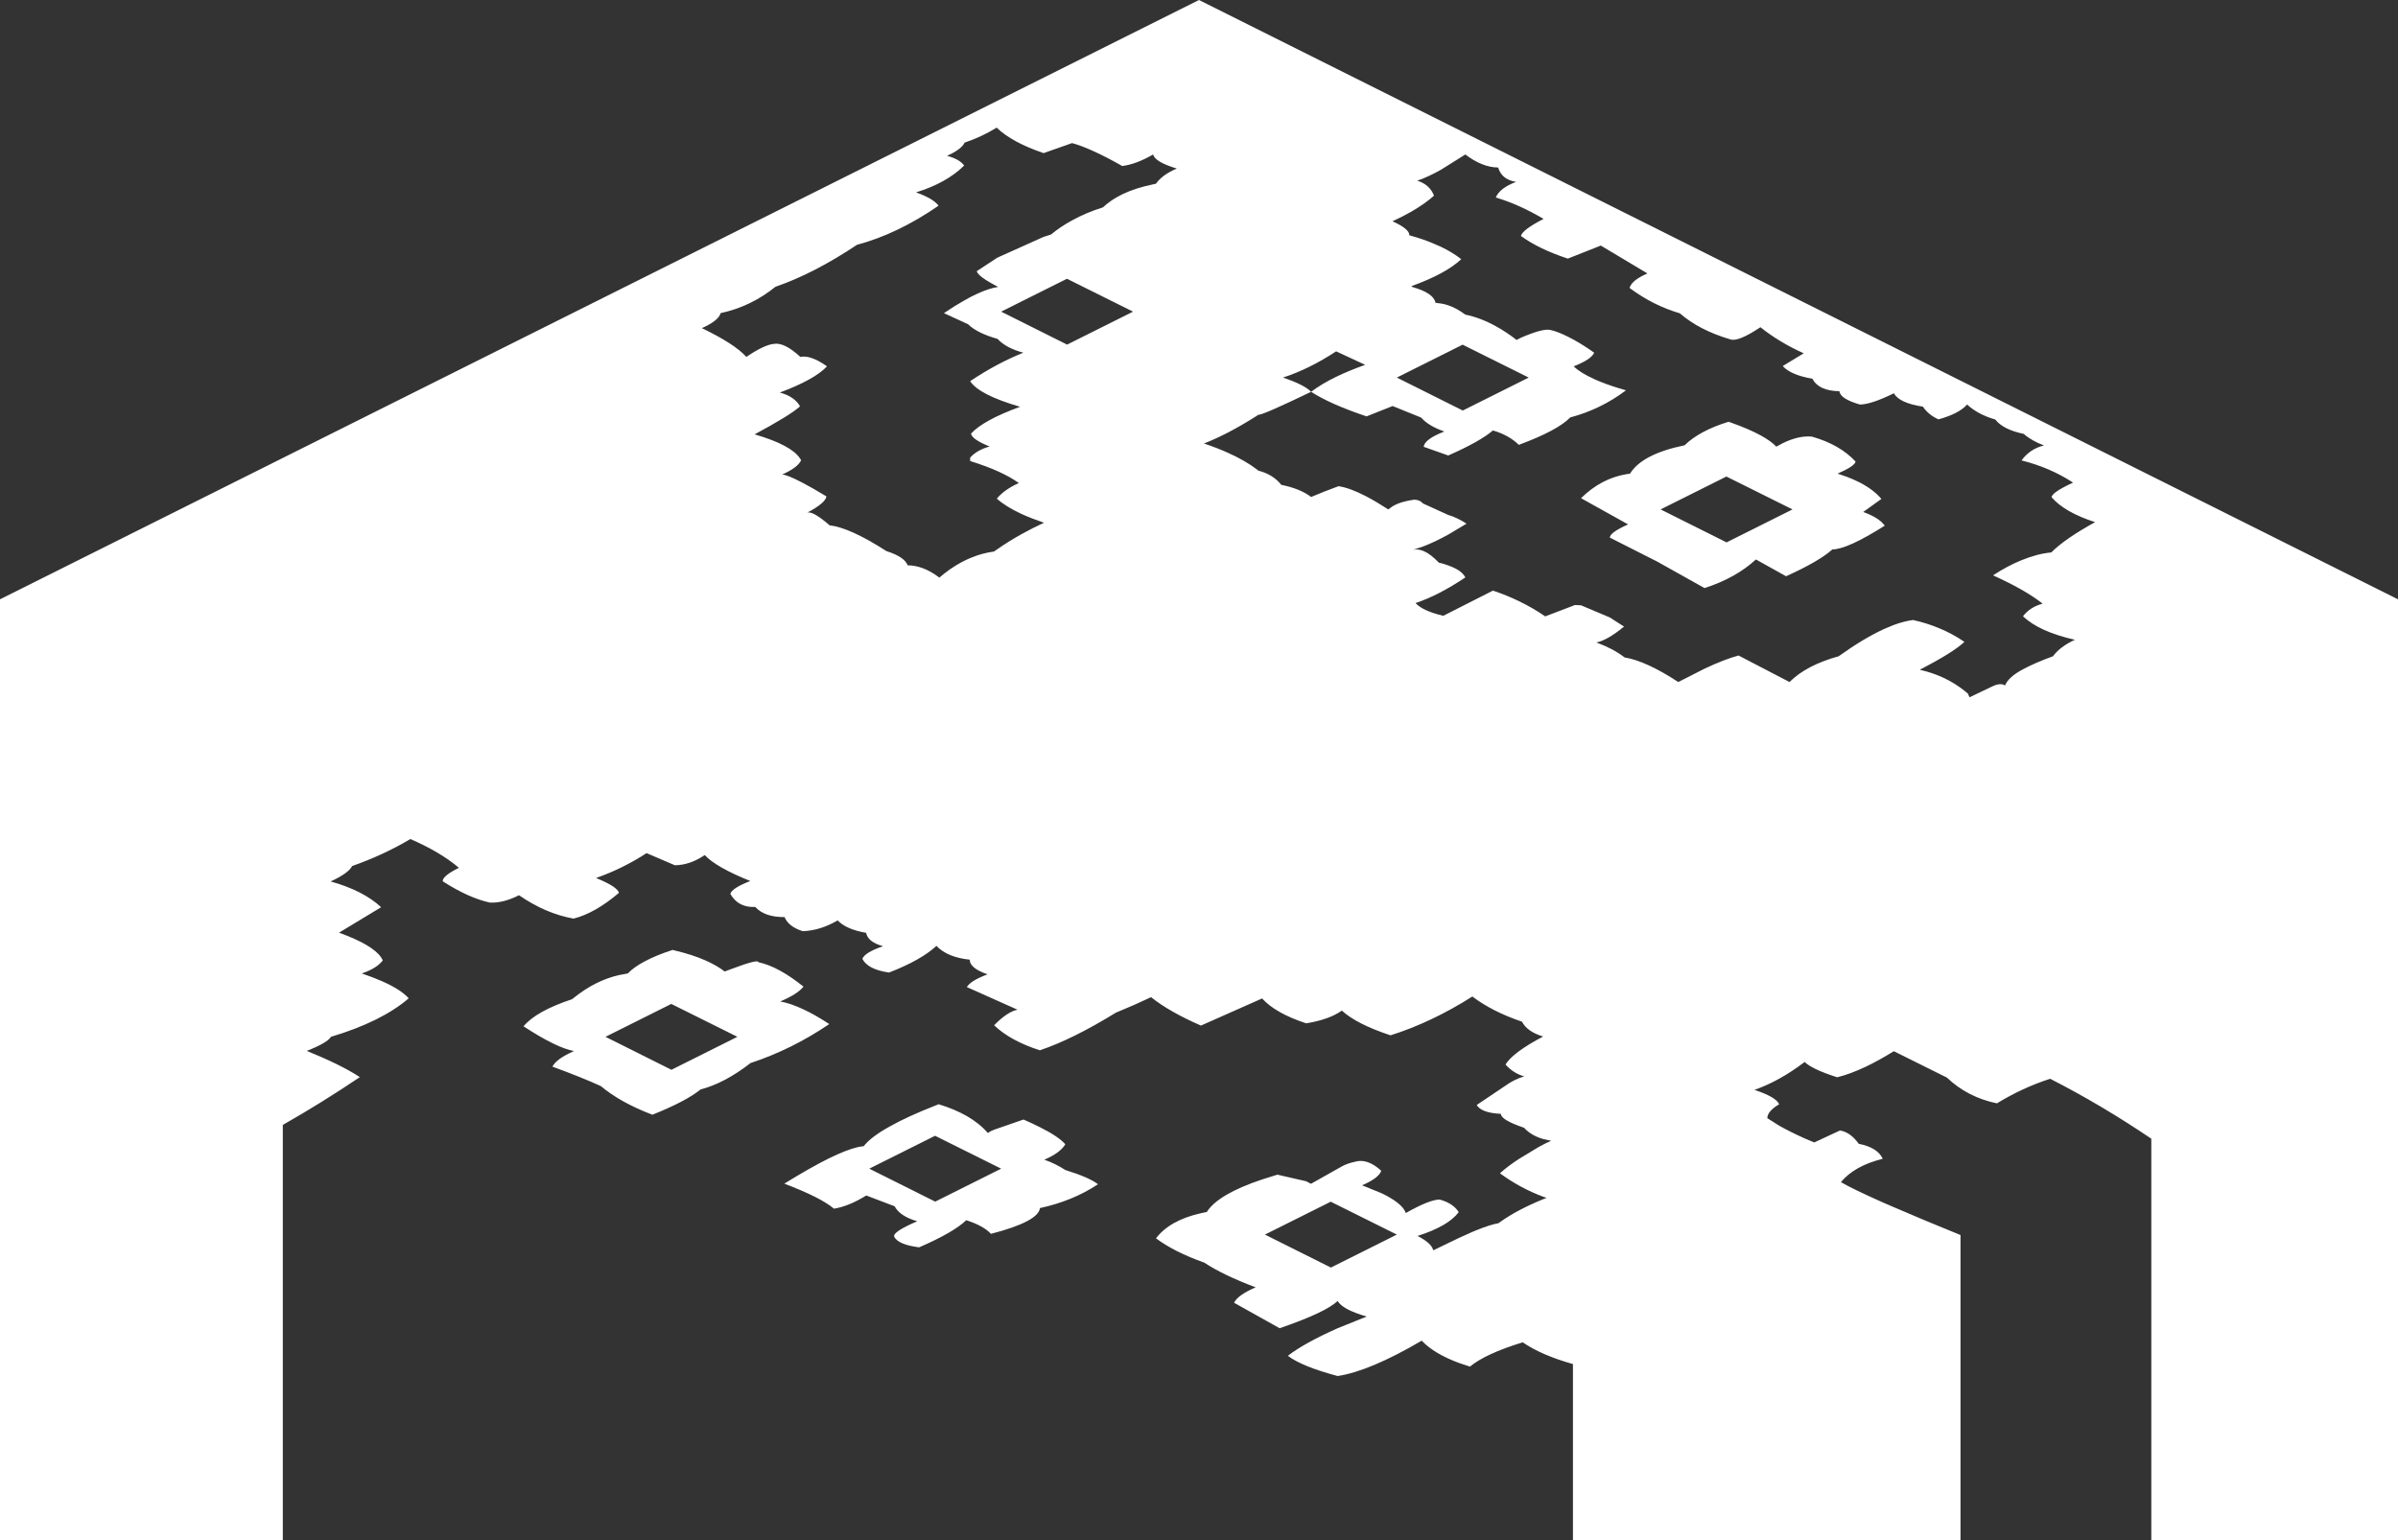 <?xml version="1.0" encoding="UTF-8" standalone="no"?>
<svg xmlns:ffdec="https://www.free-decompiler.com/flash" xmlns:xlink="http://www.w3.org/1999/xlink" ffdec:objectType="shape" height="514.0px" width="800.0px" xmlns="http://www.w3.org/2000/svg">
  <rect width="100%" height="100%" fill="#333333" stroke="none"/>
  <g transform="matrix(1.0, 0.0, 0.0, 1.0, 0.0, -86.0)">
    <path d="M268.05 422.85 Q272.05 424.7 276.65 427.75 264.2 436.2 250.4 440.75 241.7 447.5 233.75 449.55 228.8 453.55 217.65 458.0 207.0 453.95 200.45 448.45 194.25 445.6 184.3 441.95 185.6 439.35 191.5 436.75 185.7 435.7 174.65 428.5 178.9 423.4 190.85 419.45 L191.35 419.05 Q198.6 413.2 206.5 411.4 L209.45 410.85 Q211.45 408.75 214.95 406.9 218.8 404.8 224.4 403.0 L225.15 403.2 Q230.85 404.55 235.1 406.4 239.05 408.1 241.75 410.2 L243.65 409.5 Q253.0 405.95 253.0 407.1 259.65 408.5 268.05 415.25 266.1 417.75 260.3 420.2 263.85 420.85 268.05 422.85 M488.0 201.05 L488.0 201.0 466.0 212.0 488.0 223.0 510.0 212.0 488.0 201.05 M576.0 245.05 L576.0 245.0 554.0 256.0 576.0 267.0 598.0 256.0 576.0 245.05 M613.05 244.05 Q616.35 245.1 619.05 246.35 L620.5 247.05 Q625.1 249.45 627.65 252.5 L621.6 256.85 Q625.6 258.3 627.65 260.15 L628.8 261.4 Q616.25 269.35 611.3 269.35 606.85 273.35 595.85 278.3 L585.8 272.7 Q579.05 278.9 568.65 282.25 L552.85 273.4 537.05 265.4 Q537.1 263.7 543.15 261.0 L527.45 252.25 Q534.1 245.7 542.5 244.25 L543.65 244.1 543.8 244.05 Q547.85 237.5 562.0 234.6 566.95 229.75 576.65 226.75 L577.25 226.95 Q583.35 229.1 587.3 231.25 590.8 233.15 592.6 235.05 L594.75 233.9 Q600.05 231.3 604.45 231.7 613.8 234.35 619.05 240.05 618.7 241.6 613.05 244.05 M356.0 179.05 L356.0 179.0 334.0 190.0 356.0 201.0 378.0 190.0 356.0 179.05 M392.6 142.25 Q385.3 140.05 384.7 137.55 379.1 140.8 374.4 141.4 363.9 135.45 357.65 133.75 L348.15 137.1 Q337.6 133.5 332.5 128.6 327.45 131.7 321.8 133.6 320.8 135.8 315.95 138.0 320.2 139.15 321.65 141.25 315.8 147.05 305.6 150.2 311.45 152.3 313.1 154.65 299.5 164.05 285.9 167.7 271.5 177.3 258.7 181.7 250.55 188.3 240.4 190.5 239.75 193.0 234.15 195.5 245.05 200.75 249.0 205.1 255.05 201.0 258.25 200.75 261.7 200.2 267.0 205.1 270.45 204.4 275.9 208.25 271.8 212.65 260.15 217.0 265.05 218.3 266.9 221.6 263.75 224.5 251.75 230.95 263.95 234.5 266.9 239.0 L267.2 239.45 267.25 239.6 Q266.2 242.0 260.95 244.35 262.75 244.5 267.25 246.85 L267.45 246.95 Q270.85 248.7 275.7 251.65 275.4 253.85 269.35 257.05 271.1 256.6 275.7 260.4 L276.75 261.3 Q283.6 262.1 295.7 269.9 301.8 271.85 302.8 274.65 307.95 274.7 313.1 278.55 L313.4 278.75 314.9 277.5 Q318.8 274.4 322.95 272.55 L323.65 272.25 Q327.5 270.6 331.6 270.05 L332.55 269.4 Q336.55 266.6 340.8 264.25 344.45 262.2 348.3 260.45 344.05 259.0 340.75 257.5 335.5 255.05 332.55 252.4 335.15 249.3 339.9 247.2 334.35 243.2 323.95 239.95 L323.65 239.85 323.65 238.75 323.95 238.4 Q326.2 236.1 330.15 235.0 324.2 232.6 323.95 230.7 328.0 226.25 340.3 221.75 326.6 217.75 323.65 213.2 332.55 207.25 341.4 203.7 335.6 202.15 332.8 199.1 325.95 197.15 322.95 194.2 L314.9 190.5 Q318.5 188.05 321.65 186.3 323.85 185.0 325.85 184.1 329.95 182.2 333.0 181.75 326.3 178.3 325.85 176.5 L332.7 172.0 348.15 165.05 350.65 164.25 Q353.85 161.6 357.65 159.55 362.35 156.95 367.95 155.2 370.6 152.7 374.4 150.85 378.7 148.75 384.55 147.55 L385.65 147.3 Q387.75 144.3 392.6 142.25 M683.95 446.0 Q674.7 449.0 666.2 454.2 656.45 452.2 649.5 445.6 L631.8 436.8 Q626.8 439.9 622.4 442.0 617.2 444.45 612.9 445.5 604.6 442.85 602.05 440.4 593.55 446.85 585.3 449.7 592.55 452.1 593.55 454.5 589.6 456.85 589.6 459.15 L593.55 461.65 Q597.15 463.7 602.05 465.9 L605.25 467.25 613.85 463.25 Q617.35 463.85 620.1 467.7 626.4 468.95 628.1 472.7 618.65 475.05 614.15 480.5 618.1 482.8 628.1 487.25 L631.8 488.85 Q640.9 492.8 654.05 498.15 L654.05 600.0 524.75 600.0 524.75 541.2 Q514.35 538.3 508.0 533.95 495.6 537.75 490.4 542.05 L487.05 540.95 Q478.5 537.85 474.3 533.4 456.9 543.6 446.25 545.2 434.3 542.0 429.65 538.45 435.05 534.25 446.25 529.25 L455.95 525.35 Q447.85 523.0 446.25 520.15 442.3 523.95 426.9 529.25 L411.7 520.75 Q412.9 518.2 418.9 515.6 408.0 511.5 401.75 507.35 391.75 503.8 385.65 499.25 390.25 493.2 400.7 490.85 L401.9 490.6 402.6 490.45 Q406.4 484.5 421.05 479.6 L426.15 478.0 435.75 480.2 437.35 481.05 447.65 475.25 Q449.45 474.25 452.0 473.7 456.15 472.45 460.8 476.7 460.0 479.15 454.4 481.55 L460.8 484.15 Q462.55 484.95 463.9 485.8 468.1 488.3 469.0 490.8 476.85 486.35 480.25 486.3 484.75 487.5 486.65 490.5 483.15 495.2 472.9 498.45 477.6 500.85 478.15 503.25 L486.65 499.15 491.2 497.1 492.65 496.5 Q497.25 494.65 499.9 494.2 L500.4 493.85 Q506.0 489.8 514.8 486.2 L515.95 485.75 514.8 485.35 Q507.15 482.5 500.4 477.55 502.9 475.25 506.75 472.75 L513.35 468.75 Q516.1 467.25 517.5 466.7 L514.8 466.1 Q510.8 464.95 508.45 462.35 500.75 459.75 500.7 457.7 494.2 457.4 492.65 454.75 L502.25 448.3 Q505.15 446.2 508.5 445.2 504.9 444.2 502.25 441.25 504.75 437.2 514.8 431.9 509.5 430.3 507.75 426.95 497.85 423.6 491.2 418.55 477.55 427.2 463.9 431.5 452.65 427.8 447.65 423.25 443.45 426.25 435.75 427.5 425.55 424.15 421.05 419.2 L400.65 428.25 Q390.1 423.65 384.05 418.8 L384.05 418.75 Q378.15 421.55 372.25 423.95 357.8 432.85 346.9 436.5 337.1 433.35 331.65 428.15 336.05 423.65 339.45 422.95 L322.55 415.4 Q323.75 413.3 329.45 411.15 323.5 409.1 323.5 406.25 316.1 405.5 312.4 401.65 307.3 406.4 296.6 410.55 289.55 409.55 287.7 406.0 288.4 403.9 294.6 401.75 289.55 400.4 288.95 397.3 282.3 396.15 279.45 393.15 273.65 396.55 267.8 396.75 263.05 395.25 261.75 392.05 255.1 392.1 251.95 388.65 246.3 388.95 243.65 384.3 244.15 382.4 250.3 380.0 238.95 375.45 235.1 371.35 230.15 374.7 225.15 374.75 L215.7 370.7 Q207.7 375.9 198.85 379.0 205.95 381.9 206.5 383.95 198.5 390.75 191.35 392.55 182.05 390.9 173.15 384.75 167.8 387.45 163.4 387.2 156.35 385.65 147.7 380.1 147.55 378.35 153.1 375.6 146.85 370.3 136.9 366.0 128.0 371.3 117.5 375.0 116.2 377.45 110.3 380.15 121.2 383.2 127.15 388.75 L113.1 397.25 Q124.3 401.3 127.15 405.5 L127.7 406.45 127.5 406.75 Q125.45 409.25 120.7 410.85 124.65 412.2 127.7 413.55 L127.9 413.65 Q133.8 416.3 136.35 419.15 127.3 426.95 110.4 432.0 109.3 433.95 102.35 436.7 113.8 441.35 120.05 445.45 107.2 454.1 94.35 461.4 L94.35 600.0 0.0 600.0 0.0 286.0 400.0 86.0 800.0 286.0 800.0 600.0 717.7 600.0 717.7 466.0 Q701.0 454.7 683.95 446.0 M665.65 226.0 Q659.9 224.35 656.25 221.0 653.55 224.05 646.7 225.95 643.35 224.45 641.5 221.7 633.75 220.55 631.8 217.25 624.3 220.95 620.5 221.0 613.9 219.1 613.65 216.55 606.75 216.45 604.65 212.4 597.3 211.1 594.75 208.15 L601.75 203.9 Q593.7 200.3 587.3 195.2 579.8 200.2 577.25 199.25 566.9 196.2 560.4 190.55 551.5 187.95 543.65 182.1 544.3 179.55 549.6 177.25 L534.05 167.95 523.05 172.3 Q513.45 169.15 507.4 164.75 507.85 162.7 514.95 159.05 506.85 154.25 499.0 151.9 500.45 148.65 505.8 146.7 501.0 145.95 499.8 141.9 494.5 141.85 488.85 137.55 L480.8 142.6 Q476.25 145.15 472.8 146.3 476.95 147.55 478.4 151.3 475.45 153.95 470.8 156.65 468.0 158.25 464.55 159.85 470.3 162.45 470.15 164.5 L470.8 164.7 Q474.95 165.85 478.4 167.35 L480.8 168.4 Q484.65 170.25 487.5 172.5 484.85 174.95 480.8 177.15 476.55 179.45 470.85 181.5 L471.25 181.8 Q478.3 183.8 478.9 187.05 L480.8 187.3 Q484.15 187.85 487.5 190.05 L488.85 191.0 488.9 191.0 Q493.95 192.05 499.0 194.85 502.5 196.75 505.95 199.45 L507.4 198.7 Q514.7 195.55 517.15 196.1 519.55 196.6 523.05 198.35 527.2 200.4 531.85 203.7 530.8 206.0 525.0 208.25 527.25 210.45 531.85 212.5 L532.0 212.6 534.05 213.45 Q537.65 214.9 542.45 216.25 534.05 222.6 523.85 225.3 519.65 229.65 506.7 234.45 503.3 231.15 498.05 229.65 493.75 233.35 483.15 238.0 L474.95 235.1 Q475.25 232.55 481.85 230.0 476.55 228.15 474.1 225.35 L464.6 221.5 455.9 224.95 Q443.7 220.85 437.4 216.75 440.9 214.1 445.75 211.75 450.1 209.65 455.45 207.75 L445.75 203.25 Q436.8 209.15 428.0 212.0 435.15 214.4 437.4 216.75 420.9 224.7 419.8 224.4 L419.3 224.75 Q414.2 228.0 409.65 230.35 405.4 232.55 401.65 234.0 406.0 235.45 409.65 237.1 415.35 239.65 419.3 242.65 L419.8 243.05 Q424.75 244.35 427.45 247.8 433.85 249.1 437.4 251.85 441.6 250.05 446.55 248.25 450.35 248.8 455.9 251.7 459.2 253.45 463.15 256.0 L464.6 254.95 Q467.3 253.35 471.75 252.75 473.65 252.75 474.7 254.0 L483.15 257.85 Q486.0 258.65 489.25 260.75 L483.15 264.4 Q478.7 266.85 474.95 268.3 L471.4 269.5 Q473.05 269.1 474.95 269.9 477.3 270.9 480.0 273.75 481.75 274.15 483.15 274.7 487.7 276.3 488.85 278.7 479.8 284.75 472.25 287.25 474.55 289.85 481.5 291.5 L498.05 283.1 Q502.6 284.6 506.7 286.6 511.4 288.85 515.5 291.7 L525.45 287.9 527.45 288.0 537.05 292.05 541.8 295.1 Q536.1 299.75 532.55 300.4 538.05 302.4 541.8 305.25 L542.0 305.4 Q549.1 306.55 559.9 313.6 L568.65 309.15 Q575.35 306.0 580.0 304.75 L597.0 313.6 Q602.6 308.0 613.4 305.0 622.0 298.85 628.8 295.8 L631.8 294.55 Q635.25 293.3 638.2 292.9 642.7 293.9 646.7 295.55 651.35 297.45 655.35 300.2 651.6 303.75 640.45 309.5 649.0 311.45 655.35 316.5 L656.25 317.25 656.5 317.45 657.05 318.7 Q661.0 316.85 664.9 314.95 667.45 313.8 668.9 314.75 670.05 311.9 674.9 309.35 678.75 307.25 684.9 305.0 687.25 301.8 692.2 299.5 680.25 296.8 674.9 291.65 677.2 288.6 681.45 287.45 678.4 285.05 674.25 282.7 670.1 280.35 664.9 278.0 669.8 274.8 674.4 272.95 679.6 270.8 684.35 270.35 L684.45 270.25 Q688.95 265.75 698.95 260.25 688.75 256.95 684.45 251.95 684.4 250.4 691.6 247.05 683.85 242.0 674.4 239.65 677.2 235.8 681.9 234.65 677.75 233.1 675.15 230.8 668.25 229.35 665.65 226.0 M276.65 472.5 L279.45 471.2 Q284.65 468.9 287.7 468.55 L288.15 468.5 Q290.5 465.45 296.6 462.05 302.65 458.6 312.4 454.8 L313.15 454.5 Q318.55 456.15 322.55 458.45 326.8 460.9 329.55 464.1 330.6 463.35 331.65 463.0 L341.45 459.6 Q344.45 460.9 346.9 462.15 353.05 465.2 355.4 467.85 353.7 470.75 348.4 473.0 352.3 474.4 355.4 476.45 363.45 478.95 366.3 481.2 357.85 486.8 346.95 489.15 346.4 493.65 330.6 497.75 328.1 495.05 322.35 493.2 318.15 497.25 306.65 502.25 299.7 501.4 298.3 498.7 297.75 497.1 306.0 493.55 300.25 491.9 298.45 488.55 L289.0 484.95 Q283.1 488.6 278.2 489.35 273.9 485.65 261.65 481.0 270.4 475.6 276.65 472.5 M444.0 487.05 L444.0 487.0 422.0 498.0 444.0 509.0 466.0 498.0 444.0 487.05 M224.0 443.0 L246.0 432.0 224.0 421.05 224.0 421.0 202.0 432.0 224.0 443.0 M312.0 465.05 L312.0 465.0 290.0 476.0 312.0 487.0 334.0 476.0 312.0 465.05" fill="#ffffff" fill-rule="evenodd" stroke="none"/>
  </g>
</svg>
